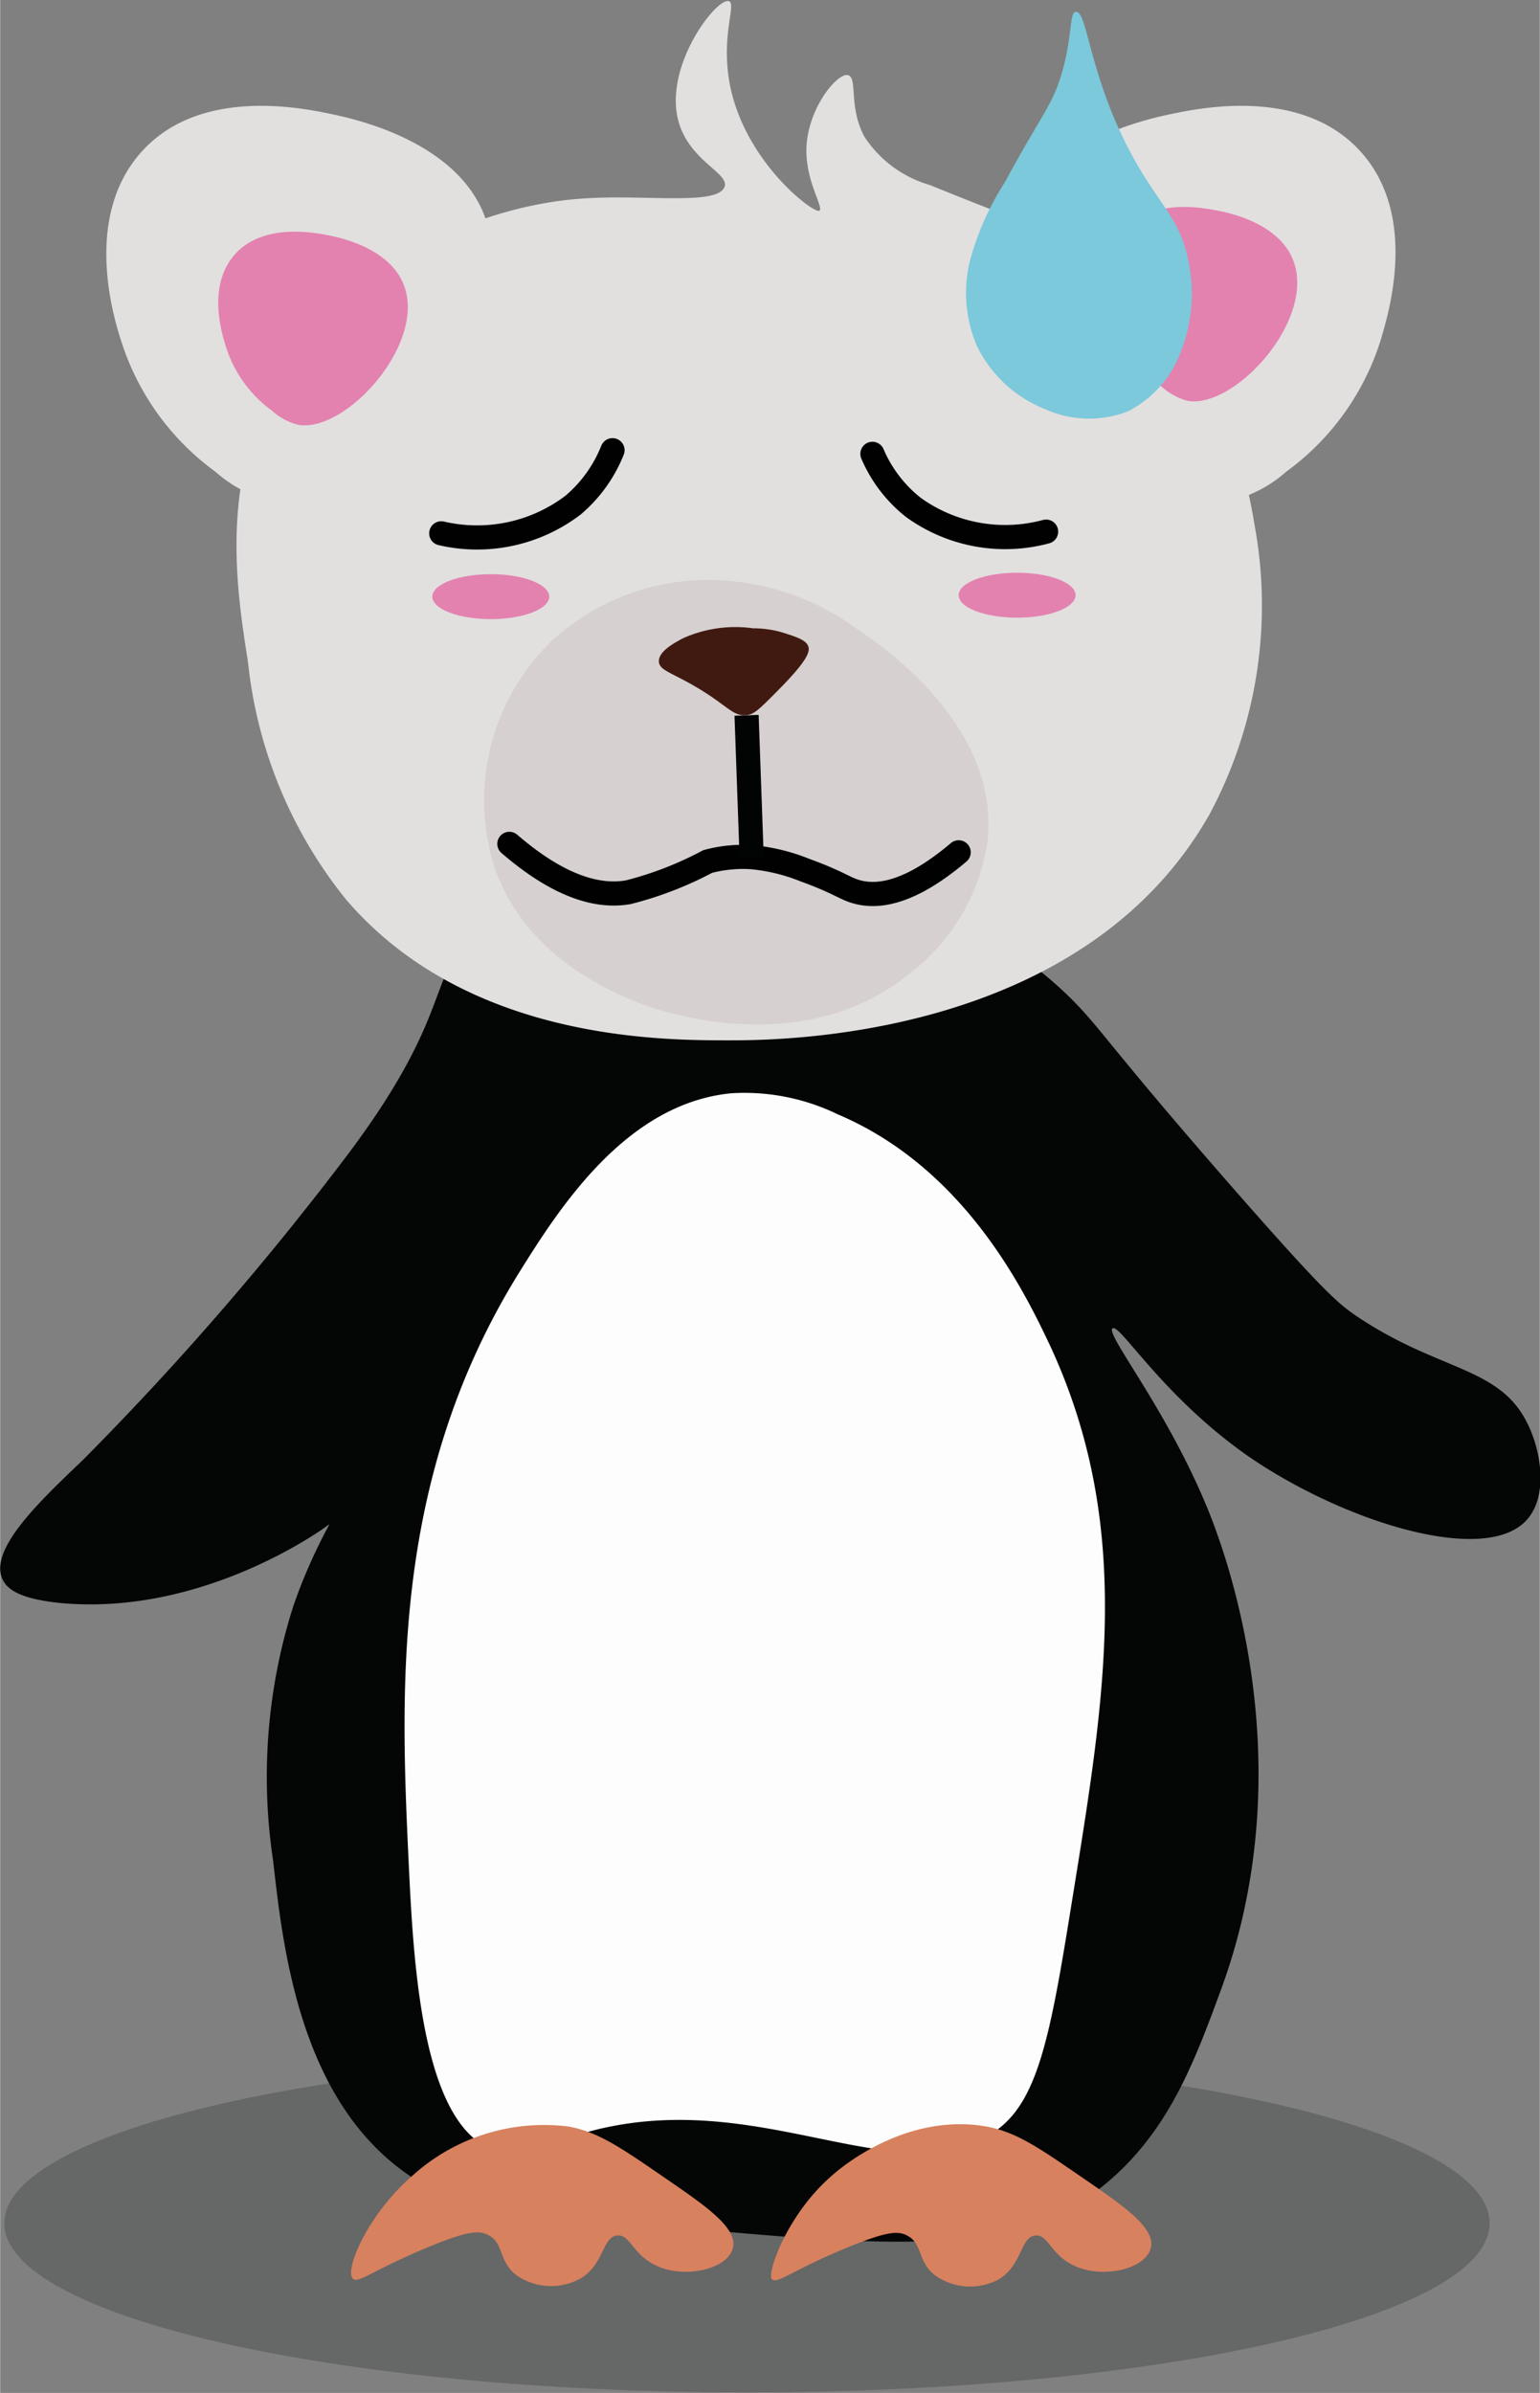 <svg xmlns="http://www.w3.org/2000/svg" width="22.49mm" height="34.93mm" viewBox="0 0 63.74 99.02"><rect x="0" y="0" width="63.74" height="99.02" fill="#808080" stroke="none"/><defs><style>.cls-1{fill:#040506;opacity:0.2;}.cls-2{fill:#040505;}.cls-3{fill:#fdfdfd;}.cls-4{fill:#d7815f;}.cls-5{fill:#e2dfdf;}.cls-6{fill:#d6d0d0;}.cls-10,.cls-7{fill:none;stroke-miterlimit:10;}.cls-7{stroke:#010101;stroke-linecap:round;}.cls-8{fill:#e382af;}.cls-9{fill:#401a11;}.cls-10{stroke:#020303;}.cls-11{fill:#7bc9db;}</style></defs><title>Icebear_pinguin_Sad</title><g id="Ebene_2" data-name="Ebene 2"><g id="Ebene_1-2" data-name="Ebene 1"><path class="cls-1" d="M61.66,92c0,3.89-13.76,7-30.75,7S.17,95.86.17,92s13.76-7,30.74-7S61.66,88.08,61.66,92Z"/><path class="cls-2" d="M20.36,38c-3,2.18-1.13,3.31-5.93,9.72a124.29,124.29,0,0,1-11,12.69C1.77,62-.48,64.08.09,65.34c.21.47.81.84,2.47,1,5.66.5,10.44-2.82,10.88-3.13,4.61-3.29,7.3-7.9,7.08-8.07s-6,4.32-8.4,11.37A23.26,23.26,0,0,0,11.3,77c.41,3.65,1.11,9.91,5.6,13C18,90.8,19.16,91.3,25,91.87c11,1.08,16.45,1.62,20.11-1,3.1-2.21,4.26-5.35,5.44-8.56,3.57-9.74-.09-18.77-.66-20.11-1.68-4-4.14-7-3.84-7.23s2.13,2.92,5.81,5.42c4,2.68,9.73,4.4,11.37,2.47.86-1,.56-2.83,0-3.95-1.16-2.38-3.67-2.15-7.08-4.45-.76-.52-1.34-1-4.95-5.11-5.08-5.8-5.58-6.72-6.75-7.91C38.59,35.5,26.58,33.41,20.36,38Z"/><path class="cls-3" d="M30.27,45.24c-4.35.42-7.11,4.73-8.78,7.41-5.33,8.58-4.91,17.39-4.57,24.6.2,4.16.57,10.77,3.58,11.74a3.84,3.84,0,0,0,2.6-.37c7.65-2.89,13.75,2.38,18-.37,1.92-1.23,2.4-4.16,3.34-10,1.33-8.22,2.46-15.2-1-22.62-1-2.1-3.47-7.28-8.77-9.52A8.84,8.84,0,0,0,30.27,45.24Z"/><path class="cls-4" d="M23.55,88c1.19.23,2.06.81,3.79,2s3.18,2.14,3,3-1.83,1.27-3,.83-1.22-1.4-1.82-1.32S25,93.73,24,94.3a2.51,2.51,0,0,1-2.64-.16c-.74-.58-.49-1.3-1.15-1.65-.4-.21-.89-.16-2.47.49-2.28.94-2.91,1.52-3.13,1.32-.38-.33.59-2.66,2.47-4.28A8.12,8.12,0,0,1,23.55,88Z"/><path class="cls-4" d="M40.85,88c1.19.23,2.06.81,3.79,2s3.18,2.14,3,3-1.83,1.27-3,.83-1.22-1.4-1.81-1.32-.53,1.24-1.49,1.81a2.5,2.5,0,0,1-2.63-.16c-.75-.58-.5-1.3-1.16-1.65-.39-.21-.88-.16-2.47.49-2.28.94-2.9,1.52-3.13,1.32s.6-2.66,2.47-4.28C34.84,89.66,37.53,87.41,40.85,88Z"/><path class="cls-5" d="M11.62,15.49c-2.57,4.25-1.84,8.86-1.36,11.91a18.73,18.73,0,0,0,4.09,9.86c5,5.79,13,5.79,15.82,5.79,2,0,14.6,0,19.9-9.36a18.3,18.3,0,0,0,1.87-11.91c-.22-1.32-1.56-9.37-6.8-11.57-.83-.34-3-1.06-6.64-2.55a4.84,4.84,0,0,1-2.72-2c-.67-1.24-.27-2.44-.68-2.55s-1.52,1.19-1.7,2.72.73,2.75.51,2.89-3.21-2.1-3.74-5.44c-.3-1.9.31-3.12,0-3.23-.51-.18-2.8,2.79-2.05,5.1.5,1.52,2,2,1.88,2.55-.23.83-3.26.34-5.79.51C19.67,8.48,14.3,11.08,11.62,15.49Z"/><path class="cls-6" d="M29.48,24A10.5,10.5,0,0,1,35.43,26c.93.62,6,4,5.44,8.84a8.39,8.39,0,0,1-3.23,5.45C33,44.07,26.75,41.63,26.41,41.49c-1.22-.51-4.68-1.93-5.95-5.62a9.16,9.16,0,0,1,2.38-9.35A9.55,9.55,0,0,1,29.48,24Z"/><path class="cls-7" d="M21.08,34.92c2.26,1.95,3.86,2.19,4.93,2a14.62,14.62,0,0,0,3.28-1.27,5.65,5.65,0,0,1,1.82-.18A7.78,7.78,0,0,1,33.3,36c1.46.53,1.65.77,2.18.91.85.23,2.17.08,4.2-1.64"/><ellipse class="cls-8" cx="42.1" cy="24.63" rx="2.42" ry="0.93"/><ellipse class="cls-8" cx="20.31" cy="24.69" rx="2.42" ry="0.93"/><path class="cls-9" d="M28.25,26.42A5.3,5.3,0,0,1,31.17,26a4.28,4.28,0,0,1,1.24.18c.52.17,1,.3,1.06.62s-.42.93-1.5,2c-.64.65-.82.77-1.07.79-.46.06-.7-.25-1.5-.79-1.4-.94-2.11-1-2.13-1.42S27.87,26.63,28.25,26.42Z"/><line class="cls-10" x1="30.9" y1="29.6" x2="31.11" y2="35.47"/><path class="cls-5" d="M20,8.8c-1.26-3-5.34-3.88-6.29-4.08-1.2-.25-5.4-1.13-7.83,1.53S4.65,13,5,14.08a10.67,10.67,0,0,0,3.91,5.44,5.34,5.34,0,0,0,2.22,1.19C15.14,21.41,22,13.78,20,8.8Z"/><path class="cls-8" d="M16.69,11.74c-.62-1.49-2.63-1.91-3.09-2s-2.65-.55-3.85.75-.58,3.3-.41,3.84A5.19,5.19,0,0,0,11.26,17a2.56,2.56,0,0,0,1.08.58C14.32,17.92,17.7,14.18,16.69,11.74Z"/><path class="cls-5" d="M42.18,8.8c1.26-3,5.34-3.88,6.29-4.08,1.2-.25,5.4-1.13,7.83,1.53s1.18,6.72.85,7.83a10.67,10.67,0,0,1-3.91,5.44A5.38,5.38,0,0,1,51,20.71C47,21.41,40.11,13.78,42.18,8.8Z"/><path class="cls-8" d="M53.51,10.72c-.62-1.49-2.62-1.91-3.09-2s-2.65-.56-3.84.75-.58,3.3-.42,3.84A5.25,5.25,0,0,0,48.08,16a2.69,2.69,0,0,0,1.09.59C51.15,16.91,54.53,13.16,53.51,10.72Z"/><path class="cls-7" d="M43.3,22a6.5,6.5,0,0,1-5.49-1,5.65,5.65,0,0,1-1.7-2.22"/><path class="cls-7" d="M18.26,22.07a6.56,6.56,0,0,0,5.46-1.17,5.78,5.78,0,0,0,1.63-2.27"/><path class="cls-11" d="M44.53.49c-.27,0-.13,1-.58,2.54-.41,1.38-.8,1.63-2.35,4.5a11.54,11.54,0,0,0-1.47,3.33,5.61,5.61,0,0,0,.29,3.42,5.3,5.3,0,0,0,2.84,2.65,4.42,4.42,0,0,0,3.43.09,4.55,4.55,0,0,0,2.25-2.64A6.48,6.48,0,0,0,49.23,11c-.35-2.05-1.29-2.46-2.54-4.89C45.08,3,45,.44,44.53.49Z"/></g></g></svg>